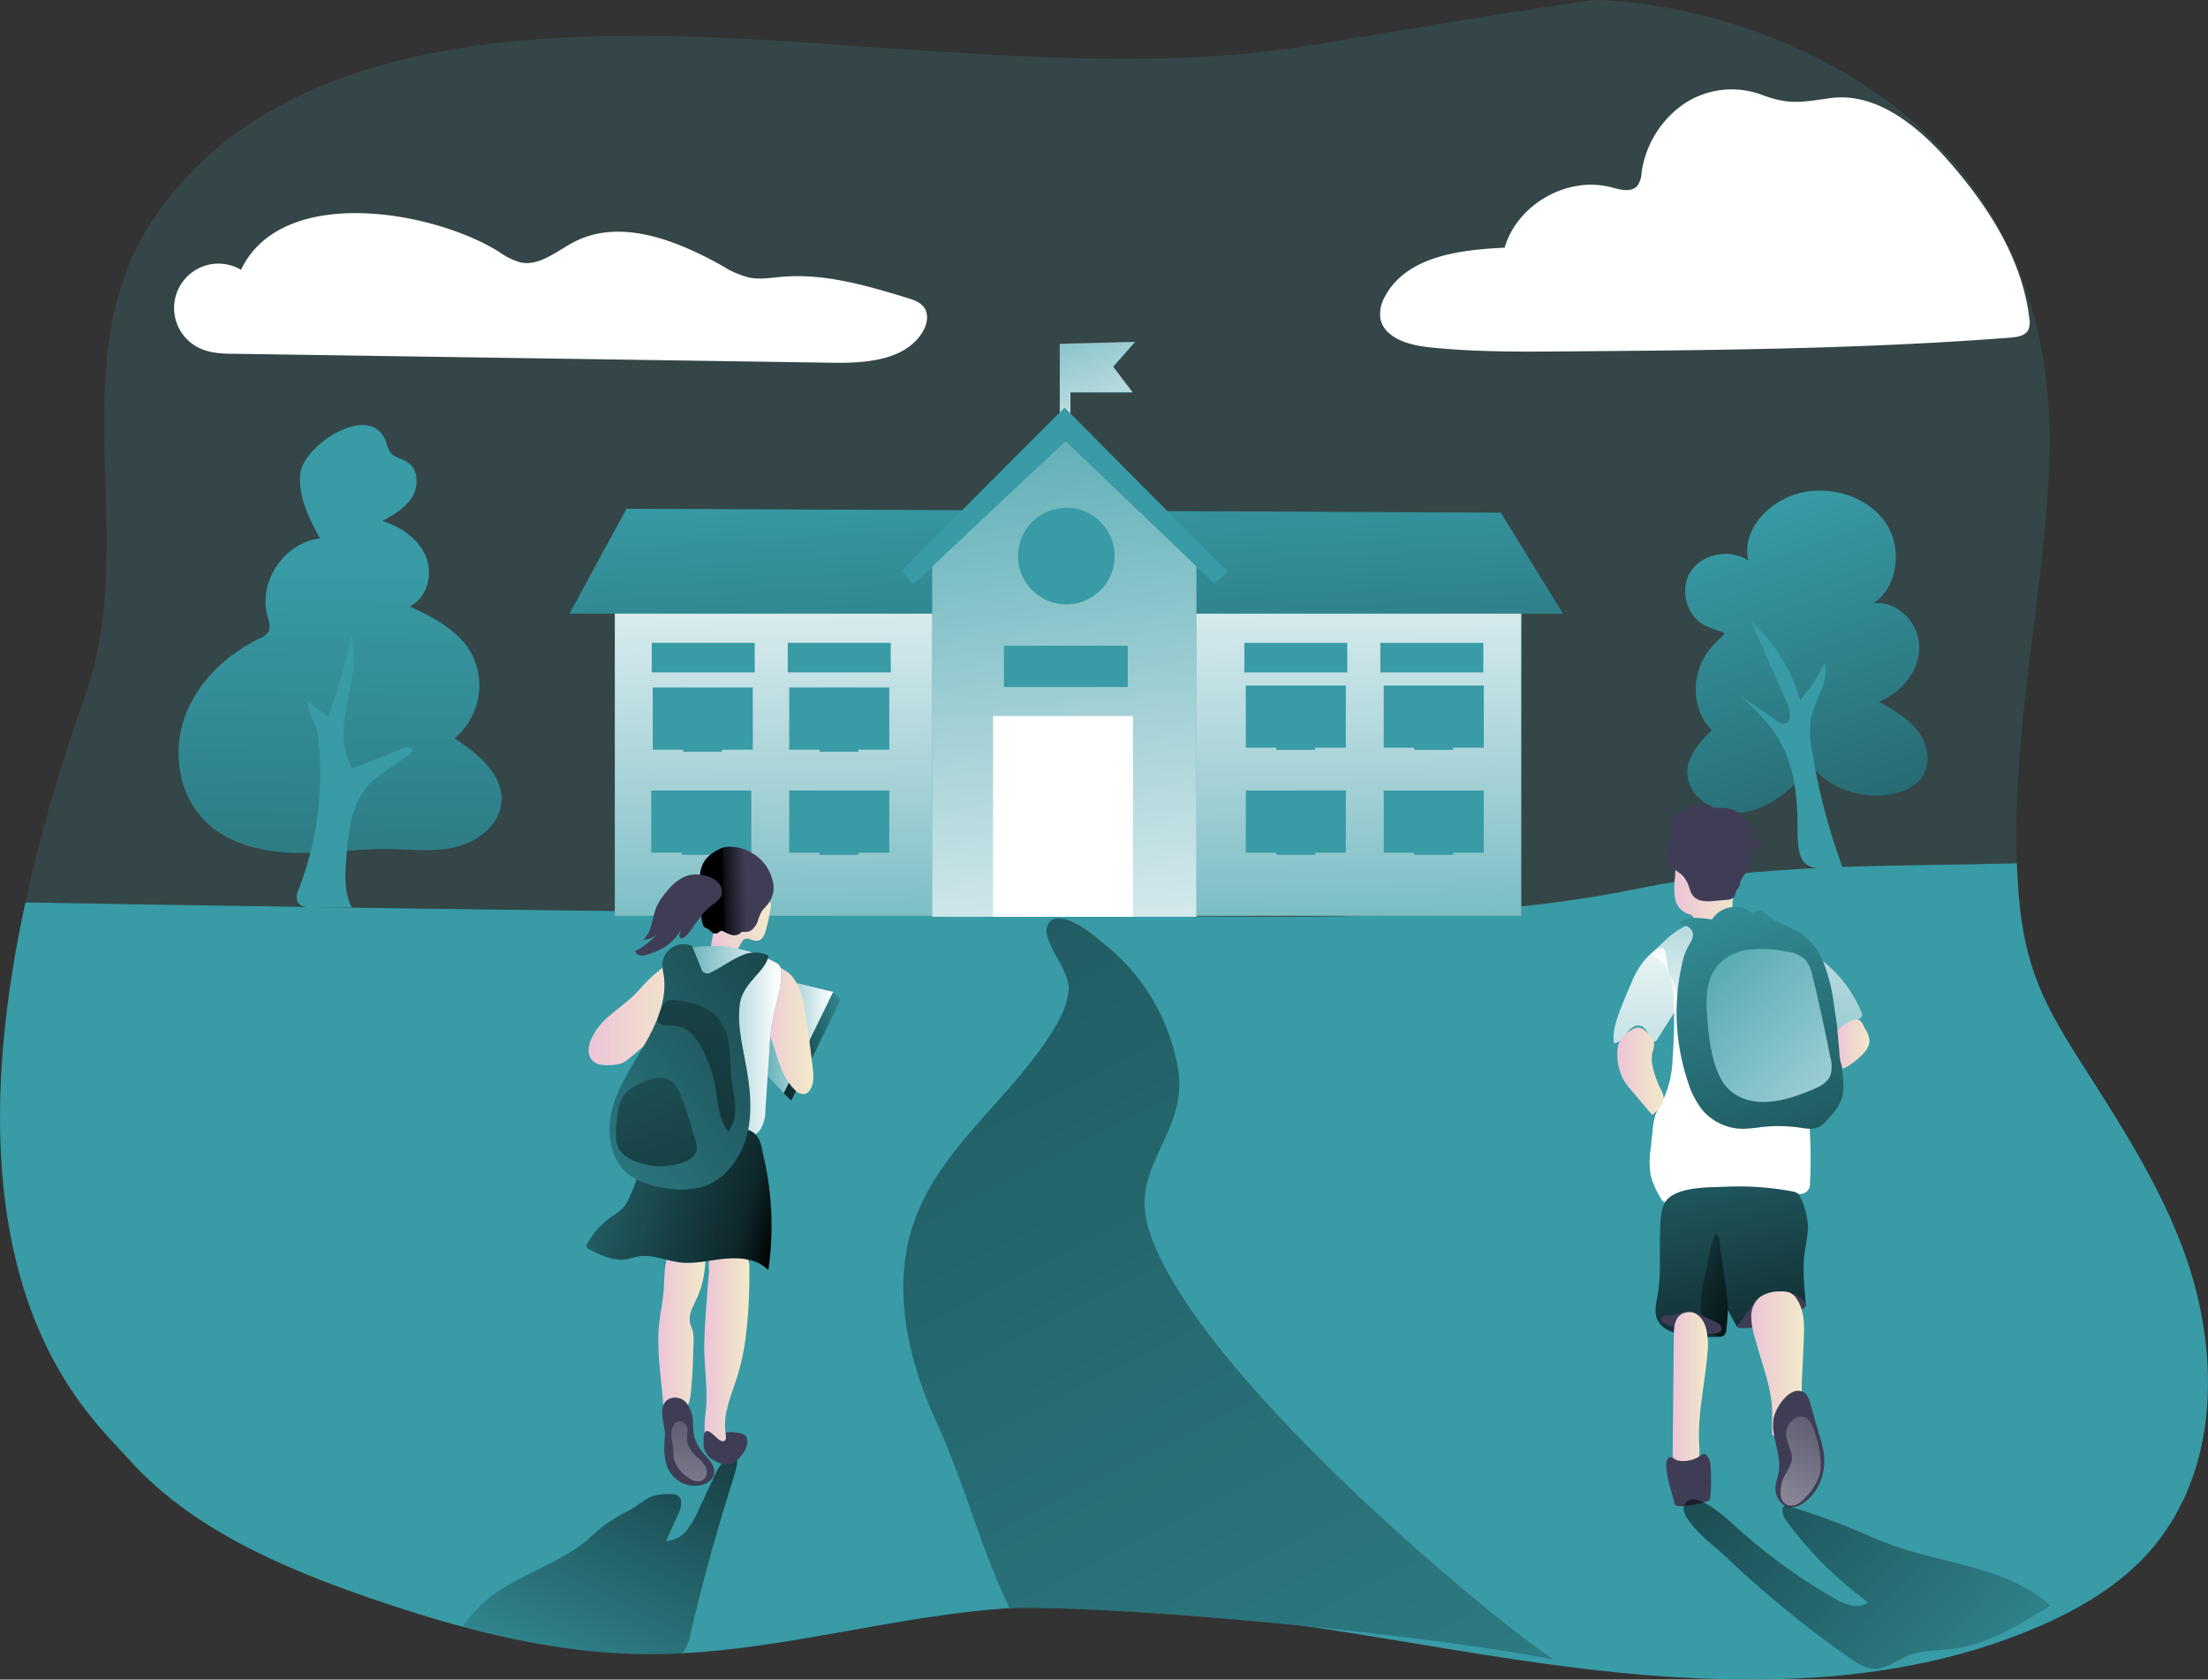 <svg id="Layer_1" data-name="Layer 1" xmlns="http://www.w3.org/2000/svg" xmlns:xlink="http://www.w3.org/1999/xlink" viewBox="0 0 515.05 391.75"><rect x="0" y="0" width="515.05" height="391.75" fill="#333333" stroke="none"/><defs><linearGradient id="linear-gradient" x1="241.9" y1="52.06" x2="266.18" y2="116.61" gradientUnits="userSpaceOnUse"><stop offset="0" stop-color="#fff" stop-opacity="0"/><stop offset="0.99" stop-color="#fff"/></linearGradient><linearGradient id="linear-gradient-2" x1="393.56" y1="255.05" x2="409.39" y2="255.05" gradientUnits="userSpaceOnUse"><stop offset="0" stop-color="#ecc4d7"/><stop offset="0.42" stop-color="#efd4d1"/><stop offset="1" stop-color="#f2eac9"/></linearGradient><linearGradient id="linear-gradient-3" x1="203.54" y1="233.02" x2="174.62" y2="248.13" gradientUnits="userSpaceOnUse"><stop offset="0.05" stop-opacity="0"/><stop offset="0.89" stop-opacity="0.75"/><stop offset="0.99"/></linearGradient><linearGradient id="linear-gradient-4" x1="174.37" y1="241.56" x2="194.34" y2="241.56" xlink:href="#linear-gradient"/><linearGradient id="linear-gradient-5" x1="121.16" y1="462.41" x2="177.02" y2="349.69" xlink:href="#linear-gradient-3"/><linearGradient id="linear-gradient-6" x1="167.26" y1="364.5" x2="177.83" y2="364.5" xlink:href="#linear-gradient-2"/><linearGradient id="linear-gradient-7" x1="156.55" y1="359.1" x2="167.55" y2="359.1" xlink:href="#linear-gradient-2"/><linearGradient id="linear-gradient-8" x1="179.25" y1="288.82" x2="192.73" y2="288.82" xlink:href="#linear-gradient-2"/><linearGradient id="linear-gradient-9" x1="250.46" y1="267.37" x2="248.14" y2="110.11" xlink:href="#linear-gradient"/><linearGradient id="linear-gradient-10" x1="246.65" y1="109.4" x2="261.37" y2="349.54" gradientUnits="userSpaceOnUse"><stop offset="0" stop-opacity="0"/><stop offset="0.99"/></linearGradient><linearGradient id="linear-gradient-11" x1="235.31" y1="62.11" x2="258.55" y2="260.94" xlink:href="#linear-gradient"/><linearGradient id="linear-gradient-12" x1="168.77" y1="264.53" x2="182.88" y2="264.53" xlink:href="#linear-gradient-2"/><linearGradient id="linear-gradient-13" x1="156.71" y1="292.01" x2="185.25" y2="292.01" xlink:href="#linear-gradient"/><linearGradient id="linear-gradient-14" x1="140.3" y1="284.37" x2="163.38" y2="284.37" xlink:href="#linear-gradient-2"/><linearGradient id="linear-gradient-15" x1="102.26" y1="309.64" x2="186.61" y2="334.43" xlink:href="#linear-gradient-3"/><linearGradient id="linear-gradient-16" x1="164.54" y1="363.9" x2="161.18" y2="462.54" xlink:href="#linear-gradient"/><linearGradient id="linear-gradient-17" x1="177.31" y1="256.34" x2="171.46" y2="256.51" xlink:href="#linear-gradient-3"/><linearGradient id="linear-gradient-18" x1="420.11" y1="217.16" x2="406.68" y2="297.21" xlink:href="#linear-gradient"/><linearGradient id="linear-gradient-19" x1="423.03" y1="354.96" x2="433.35" y2="222.07" xlink:href="#linear-gradient"/><linearGradient id="linear-gradient-20" x1="379.07" y1="386.4" x2="389.4" y2="253.51" xlink:href="#linear-gradient"/><linearGradient id="linear-gradient-21" x1="397.39" y1="245.71" x2="457.3" y2="409.42" xlink:href="#linear-gradient-10"/><linearGradient id="linear-gradient-22" x1="388.61" y1="263.16" x2="471.76" y2="339.85" xlink:href="#linear-gradient"/><linearGradient id="linear-gradient-23" x1="387.86" y1="257.05" x2="415.06" y2="381.34" xlink:href="#linear-gradient-3"/><linearGradient id="linear-gradient-24" x1="411.49" y1="366.75" x2="423.84" y2="366.75" xlink:href="#linear-gradient-2"/><linearGradient id="linear-gradient-25" x1="434.11" y1="365.85" x2="392.02" y2="452.62" xlink:href="#linear-gradient"/><linearGradient id="linear-gradient-26" x1="380.28" y1="298.55" x2="391.06" y2="298.55" xlink:href="#linear-gradient-2"/><linearGradient id="linear-gradient-27" x1="431.61" y1="292.22" x2="439.07" y2="292.22" xlink:href="#linear-gradient-2"/><linearGradient id="linear-gradient-28" x1="96.68" y1="343.09" x2="237.67" y2="247.55" xlink:href="#linear-gradient-3"/><linearGradient id="linear-gradient-29" x1="82.75" y1="180.61" x2="79.65" y2="521.98" xlink:href="#linear-gradient-10"/><linearGradient id="linear-gradient-30" x1="408.54" y1="168.82" x2="490.65" y2="396.57" xlink:href="#linear-gradient-10"/><linearGradient id="linear-gradient-31" x1="444" y1="706.43" x2="4.96" y2="-148.54" xlink:href="#linear-gradient-3"/><linearGradient id="linear-gradient-32" x1="389.57" y1="345.85" x2="416.32" y2="350.73" xlink:href="#linear-gradient-3"/><linearGradient id="linear-gradient-33" x1="393.14" y1="372.94" x2="401.38" y2="372.94" xlink:href="#linear-gradient-2"/><linearGradient id="linear-gradient-34" x1="501.95" y1="470.68" x2="351.67" y2="334.34" xlink:href="#linear-gradient-3"/><linearGradient id="linear-gradient-35" x1="192.22" y1="265.84" x2="135.07" y2="333.84" xlink:href="#linear-gradient-3"/><linearGradient id="linear-gradient-36" x1="166.62" y1="267.49" x2="143.13" y2="369.75" xlink:href="#linear-gradient-3"/></defs><title>Going to School</title><path d="M480.9,159.52c-1.61,30.24-8.54,60.26-7.45,90.51-29.68.78-59-.13-88.48,5.93-33.18,6.8-67.33,6.68-101.2,6.47q-137.43-.89-274.86-3.26A401.63,401.63,0,0,1,23,210.5c12.45-35.22-5.72-77.67,15-109.57,35.89-55.37,123.75-44,178.49-40.58,30.75,1.94,61.81,3.87,92.21-1.11,19.58-3.21,63.88-10.6,66.55-10.56C405.41,49.23,485.72,70,480.9,159.52Z" transform="translate(-2.99 -48.68)" fill="#389ba6" opacity="0.18" style="isolation:isolate"/><polygon points="247.21 80.25 247.21 99.4 249.7 99.4 249.7 91.58 264.2 91.58 259.67 85.58 264.77 79.8 247.21 80.25" fill="#389ba6"/><polygon points="247.21 80.16 247.21 99.31 249.7 99.31 249.7 91.49 264.2 91.49 259.67 85.49 264.77 79.71 247.21 80.16" fill="url(#linear-gradient)"/><path d="M502.4,412.7c-6.54,6.61-14.88,11.45-23.58,15.25-37.71,16.43-81.34,13.93-122.2,7.83s-81.89-15.46-123.15-11.62c-24,2.24-47.49,8.91-71.44,10.14q-4.32.22-8.67.19c-14.41-.13-28.61-2.65-42.48-6.38-7.19-1.92-14.3-4.18-21.32-6.59-21.14-7.26-42.44-16.54-56.8-32.77C24.33,379.22-10.8,349.9,8.91,259.17q137.42,2.38,274.86,3.26c33.87.21,68,.33,101.2-6.48,29.51-6,58.8-5.14,88.48-5.91.09,2.38.22,4.77.42,7.16,1.37,17.07,5.87,25.74,14.94,39.92,8.45,13.2,17,26.49,22.74,41.13C521.24,362.82,521.53,393.35,502.4,412.7Z" transform="translate(-2.99 -48.68)" fill="#389ba6"/><path d="M407.67,255.74c.43-1.65,1.08-3.24,1.53-4.89a3,3,0,0,0,.05-1.94,2.85,2.85,0,0,0-1.14-1.17,13.88,13.88,0,0,0-9.59-2.19,5.91,5.91,0,0,0-2.49.85,5.13,5.13,0,0,0-1.92,3.08,21.58,21.58,0,0,0-.39,3.69,18.37,18.37,0,0,0,0,5,4.68,4.68,0,0,0,3,3.66,4.1,4.1,0,0,1,.5.14c1,.39,1.11,1.73,1.94,2.33a2.74,2.74,0,0,0,1.54.41,6.33,6.33,0,0,0,6-3,4.47,4.47,0,0,0,.42-2.13A17.4,17.4,0,0,1,407.67,255.74Z" transform="translate(-2.99 -48.68)" fill="url(#linear-gradient-2)"/><polygon points="196.08 233.16 184.55 256.75 176.12 248.14 182.91 229.98 194.34 231.42 196.08 233.16" fill="url(#linear-gradient-3)"/><polygon points="194.34 231.42 182.81 255.01 174.37 246.4 181.17 228.24 194.34 231.42" fill="#389ba6"/><polygon points="194.34 231.36 182.81 254.94 174.37 246.34 181.17 228.17 194.34 231.36" fill="url(#linear-gradient-4)"/><path d="M173.79,394.36c-1.25,3.93-2.44,7.86-3.58,11.82q-3.39,11.74-6.17,23.67a10.53,10.53,0,0,1-1.36,3.68,4.82,4.82,0,0,1-.65.77q-4.32.22-8.67.19c-14.41-.13-28.61-2.65-42.48-6.38L111,428a30.46,30.46,0,0,1,4.88-5.52c6-5.75,18.12-9.24,24.32-14.79a36.4,36.4,0,0,1,8.25-6.06c5.15-2.47,5.1-4.57,10.81-4.47a3.26,3.26,0,0,1,1.88.41c1.21.87.73,2.75.11,4.12q-1.44,3.21-2.9,6.43a6.57,6.57,0,0,0,4.74-2.42,18.92,18.92,0,0,0,2.78-4.69l3.66-7.79a12.24,12.24,0,0,1,2.62-4.05C176.87,384.85,174.41,392.43,173.79,394.36Z" transform="translate(-2.99 -48.68)" fill="url(#linear-gradient-5)"/><path d="M175.13,369.22c-.8,2.62-1.83,5.17-2.47,7.83a15.19,15.19,0,0,0,0,8.11,3.1,3.1,0,0,1,.24,2.06,1.67,1.67,0,0,1-1.52,1,2.84,2.84,0,0,1-1.78-.65,6.48,6.48,0,0,1-2.26-4.76,33.94,33.94,0,0,1,.33-5.42c.42-4.88-.39-9.77-.4-14.66,0-1.81.09-3.62.2-5.42q.39-6.14.92-12.25a27.63,27.63,0,0,1,0-3.41c.23-.45,1.45-.14,1.88-.39,1.82-1.09,3.54.09,5.64.44,2.26.38,1.88,2.1,1.87,4a113.57,113.57,0,0,1-.88,15.2A55,55,0,0,1,175.13,369.22Z" transform="translate(-2.99 -48.68)" fill="url(#linear-gradient-6)"/><path d="M157.67,351c-.27,2.19-.71,4.35-.93,6.54-.65,6.39.54,12.8,1,19.2a3.15,3.15,0,0,0,.61,2,1.94,1.94,0,0,0,1.07.53,3.74,3.74,0,0,0,3.63-1.92,9.9,9.9,0,0,0,1.12-4.19c.4-3.83.5-7.68.59-11.53a9.06,9.06,0,0,0-.15-2.38c-.17-.67-.5-1.29-.65-2-.42-1.95.7-3.85,1.54-5.66a21.87,21.87,0,0,0,1.87-6.92c.24-2.48.56-4.91-2.32-5.56-3.41-.78-6,.71-6.72,4.13C157.81,345.76,158,348.44,157.67,351Z" transform="translate(-2.99 -48.68)" fill="url(#linear-gradient-7)"/><path d="M187.78,276.43c1.92,2.3,2.53,5.39,3,8.34q1.08,6.53,1.8,13.1c.19,1.76.32,3.71-.72,5.14a2.07,2.07,0,0,1-1,.81,2.6,2.6,0,0,1-2.46-.95c-3-2.89-3.9-7.22-5.26-11.14-1-2.8-2.24-5.51-3-8.37-.57-2.09-1.7-7.11.13-8.86C182.29,272.55,186.39,274.75,187.78,276.43Z" transform="translate(-2.99 -48.68)" fill="url(#linear-gradient-8)"/><rect x="143.42" y="141.09" width="211.43" height="72.51" fill="#389ba6"/><rect x="143.42" y="141.09" width="211.43" height="72.51" fill="url(#linear-gradient-9)"/><polygon points="146.14 118.66 132.84 143.13 364.59 143.13 350.09 119.57 146.14 118.66" fill="#389ba6"/><polygon points="146.14 118.66 132.84 143.13 364.59 143.13 350.09 119.57 146.14 118.66" fill="url(#linear-gradient-10)"/><polygon points="279.08 213.84 217.44 213.84 217.44 131.95 248.56 102.8 279.08 131.95 279.08 213.84" fill="#389ba6"/><polygon points="279.08 213.84 217.44 213.84 217.44 131.95 248.56 102.8 279.08 131.95 279.08 213.84" fill="url(#linear-gradient-11)"/><polygon points="210.27 133.16 212.99 136.34 248.56 102.8 283.24 136.11 286.41 133.39 248.34 95.09 210.27 133.16" fill="#389ba6"/><rect x="231.65" y="167" width="32.63" height="46.83" fill="#fff"/><rect x="234.18" y="150.61" width="28.89" height="9.63" fill="#389ba6"/><circle cx="248.74" cy="129.71" r="11.27" fill="#389ba6"/><rect x="152.03" y="149.93" width="24.02" height="6.91" fill="#389ba6"/><rect x="183.76" y="149.93" width="24.02" height="6.91" fill="#389ba6"/><rect x="290.26" y="149.93" width="24.02" height="6.91" fill="#389ba6"/><rect x="321.99" y="149.93" width="24.02" height="6.91" fill="#389ba6"/><rect x="152.26" y="160.36" width="23.34" height="14.5" fill="#389ba6"/><rect x="159.36" y="160.47" width="9.06" height="14.88" fill="#389ba6"/><rect x="184.1" y="160.36" width="23.34" height="14.5" fill="#389ba6"/><rect x="191.2" y="160.47" width="9.06" height="14.88" fill="#389ba6"/><rect x="184.1" y="184.38" width="23.34" height="14.5" fill="#389ba6"/><rect x="191.2" y="184.49" width="9.06" height="14.88" fill="#389ba6"/><rect x="151.92" y="184.38" width="23.34" height="14.5" fill="#389ba6"/><rect x="159.02" y="184.49" width="9.06" height="14.88" fill="#389ba6"/><rect x="322.78" y="184.38" width="23.34" height="14.5" fill="#389ba6"/><rect x="329.88" y="184.49" width="9.06" height="14.88" fill="#389ba6"/><rect x="290.6" y="184.38" width="23.34" height="14.5" fill="#389ba6"/><rect x="297.7" y="184.49" width="9.06" height="14.88" fill="#389ba6"/><rect x="322.78" y="159.9" width="23.34" height="14.5" fill="#389ba6"/><rect x="329.88" y="160.02" width="9.06" height="14.88" fill="#389ba6"/><rect x="290.6" y="159.9" width="23.34" height="14.5" fill="#389ba6"/><rect x="297.7" y="160.02" width="9.06" height="14.88" fill="#389ba6"/><path d="M181.54,266c-.3.92-.82,1.94-1.77,2.11a3.86,3.86,0,0,1-1.78-.35,1.67,1.67,0,0,0-1.72.22,5.32,5.32,0,0,0-.51.94c-.5.81-2.2,4-3.15,3.93a5.75,5.75,0,0,1-2.38-.65,2.83,2.83,0,0,1-1.44-1.92c-.14-.85.79-4.79,1-5.62a19.89,19.89,0,0,1,.75-2.64,8.1,8.1,0,0,1,1.76-2.32c1.88-1.86,4.24-3.54,6.89-3.54a3,3,0,0,1,1.5.33,3.35,3.35,0,0,1,1.07,1.08,7.17,7.17,0,0,1,1,1.74,4.64,4.64,0,0,1-.17,1.95A32.28,32.28,0,0,1,181.54,266Z" transform="translate(-2.99 -48.68)" fill="url(#linear-gradient-12)"/><path d="M164.17,269.75a30.92,30.92,0,0,1,19.73,3.43,2.57,2.57,0,0,1,1,.84,2.42,2.42,0,0,1,.28,1.09c.29,3.52-1,6.94-1.77,10.4a62.41,62.41,0,0,0-1,8.95l-.88,13.08a8.71,8.71,0,0,1-1.24,4.7c-1.14,1.53-3.16,2.13-5.06,2.32a23.7,23.7,0,0,1-9.58-1.22,14.36,14.36,0,0,1-5.69-3.06,11.77,11.77,0,0,1-3.23-8,29.79,29.79,0,0,1,1.21-8.68c1.33-5.31,3-10.62,3.05-16.09C161,274.38,160.26,270.38,164.17,269.75Z" transform="translate(-2.99 -48.68)" fill="#389ba6"/><path d="M164.17,269.75a30.92,30.92,0,0,1,19.73,3.43,2.57,2.57,0,0,1,1,.84,2.42,2.42,0,0,1,.28,1.09c.29,3.52-1,6.94-1.77,10.4a62.41,62.41,0,0,0-1,8.95l-.88,13.08a8.71,8.71,0,0,1-1.24,4.7c-1.14,1.53-3.16,2.13-5.06,2.32a23.7,23.7,0,0,1-9.58-1.22,14.36,14.36,0,0,1-5.69-3.06,11.77,11.77,0,0,1-3.23-8,29.79,29.79,0,0,1,1.21-8.68c1.33-5.31,3-10.62,3.05-16.09C161,274.38,160.26,270.38,164.17,269.75Z" transform="translate(-2.99 -48.68)" fill="url(#linear-gradient-13)"/><path d="M154.6,276.89c-1.28,1.22-2.39,2.6-3.65,3.84-1.81,1.77-3.9,3.22-5.8,4.89a14.84,14.84,0,0,0-4.49,6c-.51,1.46-.59,3.26.48,4.39s2.78,1.16,4.3,1.09a7.75,7.75,0,0,0,2.72-.48,7.58,7.58,0,0,0,1.71-1.16A112.26,112.26,0,0,0,161,285a9.23,9.23,0,0,0,1.84-2.51,8.16,8.16,0,0,0,.54-3.47c0-1.43-.07-7.4-2.2-7.44-1,0-2.38,1.78-3.12,2.38C156.89,274.93,155.69,275.84,154.6,276.89Z" transform="translate(-2.99 -48.68)" fill="url(#linear-gradient-14)"/><path d="M181.21,318.87a71.4,71.4,0,0,1,1,26.06c-2.46-2.57-6.41-3-10-2.68s-7.08,1.28-10.61.87c-3.29-.39-6.51-1.95-9.77-1.37-.92.17-1.81.5-2.74.65-2.88.47-5.72-.85-8.35-2.14-.39-.19-.84-.45-.9-.89a1.27,1.27,0,0,1,.25-.81,19.06,19.06,0,0,1,5.73-6.22,12.07,12.07,0,0,0,2.72-2.14,9.65,9.65,0,0,0,1.19-2.1,34.68,34.68,0,0,0,1.87-4.77c.71-2.59.79-5.31,1.37-7.92s1.83-5.28,4.15-6.62,5-1.1,7.46-.55c4.16.92,8.09,2.66,12.2,3.75C180.41,312.93,180.45,315.48,181.21,318.87Z" transform="translate(-2.99 -48.68)" fill="#389ba6"/><path d="M181.21,318.87a71.4,71.4,0,0,1,1,26.06c-2.46-2.57-6.41-3-10-2.68s-7.08,1.28-10.61.87c-3.29-.39-6.51-1.95-9.77-1.37-.92.17-1.81.5-2.74.65-2.88.47-5.72-.85-8.35-2.14-.39-.19-.84-.45-.9-.89a1.27,1.27,0,0,1,.25-.81,19.06,19.06,0,0,1,5.73-6.22,12.07,12.07,0,0,0,2.72-2.14,9.65,9.65,0,0,0,1.19-2.1,34.68,34.68,0,0,0,1.87-4.77c.71-2.59.79-5.31,1.37-7.92s1.83-5.28,4.15-6.62,5-1.1,7.46-.55c4.16.92,8.09,2.66,12.2,3.75C180.41,312.93,180.45,315.48,181.21,318.87Z" transform="translate(-2.99 -48.68)" fill="url(#linear-gradient-15)"/><path d="M158.66,375.19a3.39,3.39,0,0,1,4.44.72,7.53,7.53,0,0,1,1.53,4.63A16.35,16.35,0,0,0,165,384a11,11,0,0,0,2.65,4.3c1,1.15,2.15,2.48,1.94,4s-1.74,2.53-3.25,2.82a6.9,6.9,0,0,1-6.53-2.35c-2.12-2.6-2-6.11-1.72-9.25C158.26,381,156.23,377.12,158.66,375.19Z" transform="translate(-2.99 -48.68)" fill="#3f3d56"/><path d="M159.63,383.73a4.63,4.63,0,0,1,.38-2.48,1.86,1.86,0,0,1,2.11-1,2.22,2.22,0,0,1,1.23,2.12,22.8,22.8,0,0,0-.06,2.61,6.42,6.42,0,0,0,2.31,3.52,8,8,0,0,1,2,2.37,2.47,2.47,0,0,1-.42,2.86,2.33,2.33,0,0,1-1.9.41,4.93,4.93,0,0,1-1.81-.85,8.14,8.14,0,0,1-3.24-4.12,8.32,8.32,0,0,1-.21-2.22C160,385.87,159.69,384.81,159.63,383.73Z" transform="translate(-2.99 -48.68)" fill="url(#linear-gradient-16)"/><path d="M173.53,390.06A4.29,4.29,0,0,1,171,390a10.74,10.74,0,0,1-2.13-1.1,3.13,3.13,0,0,1-1.09-1.24,3.64,3.64,0,0,1-.65-2.54c0-.61-.14-2.35.6-2.63s2.2,1.38,2.73,1.8,1.16.77,1.62.37.12-1.23.27-1.87a9.34,9.34,0,0,1,3.37.22,2.41,2.41,0,0,1,1.13.53,1.75,1.75,0,0,1,.46,1,4.73,4.73,0,0,1-1.19,3.34,5.63,5.63,0,0,1-2.35,2.14Z" transform="translate(-2.99 -48.68)" fill="#3f3d56"/><path d="M172.7,252.9a2.26,2.26,0,0,1,1,2.25,1,1,0,0,1-.25.53.83.83,0,0,1-1.06-.07,3.46,3.46,0,0,1-.66-.94c-.24-.41-1.48-1.49-1.29-1.82C170.79,252.24,172.27,252.62,172.7,252.9Z" transform="translate(-2.99 -48.68)" fill="none" stroke="#3cb6d5" stroke-miterlimit="10" stroke-width="1.51"/><path d="M167.73,249a9.07,9.07,0,0,1,2.59-2,6.73,6.73,0,0,1,1.48-.65,6,6,0,0,1,1.84-.15,10.57,10.57,0,0,1,6.13,2.37,10.2,10.2,0,0,1,3.47,5.57,7.07,7.07,0,0,1,.2,1.94,6.66,6.66,0,0,1-1.75,4,12.87,12.87,0,0,0-1,1.13,10.63,10.63,0,0,0-.91,2.24,4.62,4.62,0,0,1-1.13,1.86,2.45,2.45,0,0,1-2,.73,1.28,1.28,0,0,0-.55,0,1.64,1.64,0,0,0-.49.35,2.23,2.23,0,0,1-1.91.35,7.93,7.93,0,0,1-1.85-.79,1.19,1.19,0,0,0-.51-.17c-.44,0-.75.46-1.17.59a1.38,1.38,0,0,1-1.21-.35,6,6,0,0,0-1-.79,2.37,2.37,0,0,1-.64-.31,1.22,1.22,0,0,1-.3-.5c-1-2.6.13-5.6-.7-8.25a5.13,5.13,0,0,1-.47-2c.06-.61.38-1.18.49-1.78A6.53,6.53,0,0,1,167.73,249Z" transform="translate(-2.99 -48.68)" fill="#3f3d56"/><path d="M167.73,249a9.07,9.07,0,0,1,2.59-2,6.73,6.73,0,0,1,1.48-.65,6,6,0,0,1,1.84-.15,10.57,10.57,0,0,1,6.13,2.37,10.2,10.2,0,0,1,3.47,5.57,7.07,7.07,0,0,1,.2,1.94,6.66,6.66,0,0,1-1.75,4,12.87,12.87,0,0,0-1,1.13,10.63,10.63,0,0,0-.91,2.24,4.62,4.62,0,0,1-1.13,1.86,2.45,2.45,0,0,1-2,.73,1.28,1.28,0,0,0-.55,0,1.64,1.64,0,0,0-.49.35,2.23,2.23,0,0,1-1.91.35,7.93,7.93,0,0,1-1.85-.79,1.19,1.19,0,0,0-.51-.17c-.44,0-.75.46-1.17.59a1.38,1.38,0,0,1-1.21-.35,6,6,0,0,0-1-.79,2.37,2.37,0,0,1-.64-.31,1.22,1.22,0,0,1-.3-.5c-1-2.6.13-5.6-.7-8.25a5.13,5.13,0,0,1-.47-2c.06-.61.38-1.18.49-1.78A6.53,6.53,0,0,1,167.73,249Z" transform="translate(-2.99 -48.68)" fill="url(#linear-gradient-17)"/><path d="M387.85,271.38l3-2.8a19.53,19.53,0,0,1,5.61-4.06,16.62,16.62,0,0,1,6.69-.9c3.31.08,6.6.46,9.89.84,4.27.49,8.17,2.57,11.83,4.83a225.79,225.79,0,0,0-.5,29.77c.43,8.5,1.34,17,.82,25.51a2.29,2.29,0,0,1-2.91,2.51c-5.25,0-10.47-1-15.72-1a39.16,39.16,0,0,0-14.51,2.78,1.33,1.33,0,0,1-.93.13,1.35,1.35,0,0,1-.62-.65,19.92,19.92,0,0,1-2.45-5.5,19.58,19.58,0,0,1,0-6.3l.46-4.36a15.54,15.54,0,0,1,.63-3.45,36.57,36.57,0,0,1,2-4,24,24,0,0,0,2-9,117.69,117.69,0,0,0,.17-15.14c-.13-2.32-.38-4.78-1.82-6.59A9.2,9.2,0,0,0,387.85,271.38Z" transform="translate(-2.99 -48.68)" fill="#389ba6"/><path d="M437.26,284.9a1.28,1.28,0,0,1,.12.69,1.22,1.22,0,0,1-.58.65,38.33,38.33,0,0,1-6.23,3.4,2.69,2.69,0,0,1-1.91.29,2.79,2.79,0,0,1-1.1-.95c-1.7-2.07-3.39-4.15-5.09-6.23a8.15,8.15,0,0,1-1.27-1.91,7.34,7.34,0,0,1-.42-2c-.22-2.1-1.1-6.7.69-8.32s4.72.79,6.24,1.94A29.63,29.63,0,0,1,437.26,284.9Z" transform="translate(-2.99 -48.68)" fill="#389ba6"/><path d="M386.59,272.63a20.87,20.87,0,0,0-3,5.17c-.95,2.13-1.85,4.29-2.68,6.47-.94,2.48-1.82,5.11-1.43,7.73,1.25-.1,2.12-1.24,2.88-2.24s1.82-2.05,3.06-1.85,1.87,1.43,2.28,2.55c.23.62.7,1.39,1.32,1.18a1.27,1.27,0,0,0,.6-.59l3.06-4.88a10.32,10.32,0,0,0,1.41-2.84c.77-2.93-1-5.82-2-8.7-.31-.95-.36-4.48-1.23-4.8C389.69,269.39,387.25,271.85,386.59,272.63Z" transform="translate(-2.99 -48.68)" fill="#389ba6"/><path d="M387.85,271.38l3-2.8a19.53,19.53,0,0,1,5.61-4.06,16.62,16.62,0,0,1,6.69-.9c3.31.08,6.6.46,9.89.84,4.27.49,8.17,2.57,11.83,4.83a225.79,225.79,0,0,0-.5,29.77c.43,8.5,1.34,17,.82,25.51a2.29,2.29,0,0,1-2.91,2.51c-5.25,0-10.47-1-15.72-1a39.16,39.16,0,0,0-14.51,2.78,1.33,1.33,0,0,1-.93.13,1.35,1.35,0,0,1-.62-.65,19.92,19.92,0,0,1-2.45-5.5,19.58,19.58,0,0,1,0-6.3l.46-4.36a15.54,15.54,0,0,1,.63-3.45,36.57,36.57,0,0,1,2-4,24,24,0,0,0,2-9,117.69,117.69,0,0,0,.17-15.14c-.13-2.32-.38-4.78-1.82-6.59A9.2,9.2,0,0,0,387.85,271.38Z" transform="translate(-2.99 -48.68)" fill="url(#linear-gradient-18)"/><path d="M437.26,284.9a1.28,1.28,0,0,1,.12.69,1.22,1.22,0,0,1-.58.65,38.33,38.33,0,0,1-6.23,3.4,2.69,2.69,0,0,1-1.91.29,2.79,2.79,0,0,1-1.1-.95c-1.7-2.07-3.39-4.15-5.09-6.23a8.15,8.15,0,0,1-1.27-1.91,7.34,7.34,0,0,1-.42-2c-.22-2.1-1.1-6.7.69-8.32s4.72.79,6.24,1.94A29.63,29.63,0,0,1,437.26,284.9Z" transform="translate(-2.99 -48.68)" fill="url(#linear-gradient-19)"/><path d="M386.59,272.63a20.87,20.87,0,0,0-3,5.17c-.95,2.13-1.85,4.29-2.68,6.47-.94,2.48-1.82,5.11-1.43,7.73,1.25-.1,2.12-1.24,2.88-2.24s1.82-2.05,3.06-1.85,1.87,1.43,2.28,2.55c.23.62.7,1.39,1.32,1.18a1.27,1.27,0,0,0,.6-.59l3.06-4.88a10.32,10.32,0,0,0,1.41-2.84c.77-2.93-1-5.82-2-8.7-.31-.95-.36-4.48-1.23-4.8C389.69,269.39,387.25,271.85,386.59,272.63Z" transform="translate(-2.99 -48.68)" fill="url(#linear-gradient-20)"/><path d="M397.81,266.14c.37,1.28-.6,2.51-1.22,3.68a13.24,13.24,0,0,0-1.14,3.31A51,51,0,0,0,396.73,301a20,20,0,0,0,3.35,6.55,12.52,12.52,0,0,0,9.45,4.41,38.12,38.12,0,0,0,4.26-.4,35.76,35.76,0,0,1,9.07.13c1.5.22,3.12.51,4.48-.17a6.69,6.69,0,0,0,1.87-1.61c1.55-1.71,3.11-3.54,3.61-5.79a13.55,13.55,0,0,0,.05-4.17q-.8-8.49-2.09-16.92a41,41,0,0,0-2.38-9.68,15.19,15.19,0,0,0-6.26-7.56c-2-1.14-4.37-1.67-6.18-3.09a8.82,8.82,0,0,0-1.94-1.41,1.71,1.71,0,0,0-2.14.5,6.36,6.36,0,0,0-9.55,1.36,31.66,31.66,0,0,0-4-.39c-1.17.13-3,.44-3.8,1.32C395.74,264.49,397.38,264.65,397.81,266.14Z" transform="translate(-2.99 -48.68)" fill="#389ba6"/><path d="M397.81,266.14c.37,1.28-.6,2.51-1.22,3.68a13.24,13.24,0,0,0-1.14,3.31A51,51,0,0,0,396.73,301a20,20,0,0,0,3.35,6.55,12.52,12.52,0,0,0,9.45,4.41,38.12,38.12,0,0,0,4.26-.4,35.76,35.76,0,0,1,9.07.13c1.5.22,3.12.51,4.48-.17a6.69,6.69,0,0,0,1.87-1.61c1.55-1.71,3.11-3.54,3.61-5.79a13.55,13.55,0,0,0,.05-4.17q-.8-8.49-2.09-16.92a41,41,0,0,0-2.38-9.68,15.19,15.19,0,0,0-6.26-7.56c-2-1.14-4.37-1.67-6.18-3.09a8.82,8.82,0,0,0-1.94-1.41,1.71,1.71,0,0,0-2.14.5,6.36,6.36,0,0,0-9.55,1.36,31.66,31.66,0,0,0-4-.39c-1.17.13-3,.44-3.8,1.32C395.74,264.49,397.38,264.65,397.81,266.14Z" transform="translate(-2.99 -48.68)" fill="url(#linear-gradient-21)"/><path d="M401.15,284.92c-.27-3.9,0-8.18,2.6-11.15a11.59,11.59,0,0,1,7.34-3.62,28.44,28.44,0,0,1,8.33.44,8.07,8.07,0,0,1,4.58,1.83,8.28,8.28,0,0,1,1.8,4q2.28,9.36,4.12,18.82a7.41,7.41,0,0,1,0,4.35c-.75,1.75-2.68,2.63-4.44,3.36-5.68,2.36-13.36,4.68-18.77.2C402.28,299.55,401.51,290.13,401.15,284.92Z" transform="translate(-2.99 -48.68)" fill="#389ba6"/><path d="M401.15,284.92c-.27-3.9,0-8.18,2.6-11.15a11.59,11.59,0,0,1,7.34-3.62,28.44,28.44,0,0,1,8.33.44,8.07,8.07,0,0,1,4.58,1.83,8.28,8.28,0,0,1,1.8,4q2.28,9.36,4.12,18.82a7.41,7.41,0,0,1,0,4.35c-.75,1.75-2.68,2.63-4.44,3.36-5.68,2.36-13.36,4.68-18.77.2C402.28,299.55,401.51,290.13,401.15,284.92Z" transform="translate(-2.99 -48.68)" fill="url(#linear-gradient-22)"/><path d="M389.65,350.74c-.33,1.92-.85,4-.06,5.73,1,2.28,3.74,3.17,6.2,3.57a38.25,38.25,0,0,0,8.21.44,2,2,0,0,0,1.11-.28,2.12,2.12,0,0,0,.62-1.63l.33-4.43-.07,1.19a13.48,13.48,0,0,1,18.25-2.45c-.42-4.22-.84-8.49-.21-12.68a37.39,37.39,0,0,0,.72-5.14,17.22,17.22,0,0,0-1.66-6.8,2.91,2.91,0,0,0-.85-1.27,3,3,0,0,0-1.2-.42,67.86,67.86,0,0,0-15.19-1.09c-3.82.15-9.8,0-13.08,2.22-2.41,1.66-2.38,4.75-2.5,7.39C390,340.3,390.55,345.58,389.65,350.74Z" transform="translate(-2.99 -48.68)" fill="#389ba6"/><path d="M389.65,350.74c-.33,1.92-.85,4-.06,5.73,1,2.28,3.74,3.17,6.2,3.57a38.25,38.25,0,0,0,8.21.44,2,2,0,0,0,1.11-.28,2.12,2.12,0,0,0,.62-1.63l.33-4.43c0,.4,2.07,3.68,2.05,4.08,4.12-5.44,10.72-9.5,16.13-5.34-.42-4.22-.84-8.49-.21-12.68a37.39,37.39,0,0,0,.72-5.14,17.22,17.22,0,0,0-1.66-6.8,2.91,2.91,0,0,0-.85-1.27,3,3,0,0,0-1.2-.42,67.86,67.86,0,0,0-15.19-1.09c-3.82.15-9.8,0-13.08,2.22-2.41,1.66-2.38,4.75-2.5,7.39C390,340.3,390.55,345.58,389.65,350.74Z" transform="translate(-2.99 -48.68)" fill="url(#linear-gradient-23)"/><path d="M408.4,358a.31.31,0,0,0-.07.21c0,.12.18.16.31.18,4,.44,8-1.22,11.67-2.92l3-1.41c.46-.22,1-.56.95-1.07a1.12,1.12,0,0,0-.25-.54,5.49,5.49,0,0,0-3.12-2,10.74,10.74,0,0,0-3.75-.18,6.9,6.9,0,0,0-4.8,2.22A47.61,47.61,0,0,0,408.4,358Z" transform="translate(-2.99 -48.68)" fill="#3f3d56"/><path d="M416.37,377.66c.05,1.7-.09,3.41,0,5.1a.75.75,0,0,0,1,.87,11.67,11.67,0,0,0,5.24-2.52,3,3,0,0,0,1.14-1.24,3.18,3.18,0,0,0,.05-1.41c-.22-1.67-.44-3.35-.5-5-.05-1.4,0-2.8.08-4.2l.36-7.79c.15-3.3.25-6.83-1.5-9.62a4.1,4.1,0,0,0-1.69-1.64,5.22,5.22,0,0,0-2.36-.3,7.79,7.79,0,0,0-4.58,1.24c-3.68,2.87-1.64,8.13-.64,11.75C414.31,367.73,416.21,372.55,416.37,377.66Z" transform="translate(-2.99 -48.68)" fill="url(#linear-gradient-24)"/><path d="M416.74,379.43c-.78,4.17,1.86,8.39,1.17,12.56-.19,1.14-.63,2.23-.73,3.38a4.91,4.91,0,0,0,.94,3.45,3.63,3.63,0,0,0,3.19,1.42,4.67,4.67,0,0,0,1.75-.63c4.06-2.26,6-7.38,5.35-12a29.94,29.94,0,0,0-.92-3.85q-.94-3.22-1.87-6.45c-.4-1.39-.69-3.5-2.27-4.07C420.31,372.14,417.19,377,416.74,379.43Z" transform="translate(-2.99 -48.68)" fill="#3f3d56"/><path d="M420.87,389.66a14.27,14.27,0,0,1-1.57,3.12,8.17,8.17,0,0,0-.95,4.38,2.69,2.69,0,0,0,1.78,2.64,3.38,3.38,0,0,0,2.51-.51,8,8,0,0,0,1.84-1.72,13.23,13.23,0,0,0,3-5,9.31,9.31,0,0,0,.21-2.73,23.06,23.06,0,0,0-.89-5.48c-.45-1.51-.91-3.57-2.19-4.71-1.11-1-2.56-.66-3.65.41a4.29,4.29,0,0,0-1.13,4.39C420.28,386.17,421.31,387.83,420.87,389.66Z" transform="translate(-2.99 -48.68)" fill="url(#linear-gradient-25)"/><path d="M381.67,300.5a17.87,17.87,0,0,0,2,2.67l4.74,5.58c1.37-1.14,2.89-2.62,2.62-4.39a5.72,5.72,0,0,0-.68-1.71,22.24,22.24,0,0,1-1.74-4.76,7.87,7.87,0,0,1-.18-3.7,7.84,7.84,0,0,0,.41-1.77c0-1.19-.9-2.16-1.76-3a3.18,3.18,0,0,0-1.79-1.08,2.78,2.78,0,0,0-1.5.43c-1.81,1-3.35,2.45-3.47,4.56A12.75,12.75,0,0,0,381.67,300.5Z" transform="translate(-2.99 -48.68)" fill="url(#linear-gradient-26)"/><path d="M439.06,291.53c-.05,1.58-1.27,2.84-2.46,3.89a14.18,14.18,0,0,1-3.71,2.55,9.35,9.35,0,0,1-.81-3.55l-.46-5.05a1,1,0,0,1,0-.46.92.92,0,0,1,.33-.35c1-.72,3.5-2.73,4.84-1.9.6.37,1,1.54,1.36,2.14A5.25,5.25,0,0,1,439.06,291.53Z" transform="translate(-2.99 -48.68)" fill="url(#linear-gradient-27)"/><path d="M175.56,282.91c-.59,4.4.42,8.83,1.24,13.19,1.07,5.63,1.83,11.48.49,17s-5.16,10.86-10.66,12.46a20.25,20.25,0,0,1-9.48,0,17.31,17.31,0,0,1-7.42-2.86c-4.48-3.43-5.39-10-3.92-15.47s4.83-10.16,7.64-15.06,5.19-10.45,4.38-16a14.61,14.61,0,0,1-.32-3,5,5,0,0,1,6.9-3.86l2.11,5.16a1.51,1.51,0,0,0,2.45.93c2.42-1.12,4.53-2.83,7-3.83a7.24,7.24,0,0,1,6.31,0C181.53,275.43,176.24,277.83,175.56,282.91Z" transform="translate(-2.99 -48.68)" fill="#389ba6"/><path d="M175.56,282.91c-.59,4.4.42,8.83,1.24,13.19,1.07,5.63,1.83,11.48.49,17s-5.16,10.86-10.66,12.46a20.25,20.25,0,0,1-9.48,0,17.31,17.31,0,0,1-7.42-2.86c-4.48-3.43-5.39-10-3.92-15.47s4.83-10.16,7.64-15.06,5.19-10.45,4.38-16a14.61,14.61,0,0,1-.32-3,5,5,0,0,1,6.9-3.86l2.11,5.16a1.51,1.51,0,0,0,2.45.93c2.42-1.12,4.53-2.83,7-3.83a7.24,7.24,0,0,1,6.31,0C181.53,275.43,176.24,277.83,175.56,282.91Z" transform="translate(-2.99 -48.68)" fill="url(#linear-gradient-28)"/><path d="M73,159.4c-.43,5.24,2.12,10.22,4.6,14.87-8.19.91-14.41,10-12.25,18,.34,1.26.84,2.67.2,3.8a4.48,4.48,0,0,1-2.12,1.59c-7.77,3.79-14.49,10.21-17.37,18.36s-1.4,18,4.71,24.12c5.26,5.27,13.06,7.19,20.5,7.43s14.87-.95,22.32-.86c5.27.06,10.64.76,15.76-.49s10.12-5.12,10.59-10.38c.58-6.47-5.48-11.38-10.93-14.94a16.06,16.06,0,0,0,3.69-20.29c-3.09-5.1-8.76-7.94-14.13-10.53,4.08-1.9,5.5-7.47,3.76-11.62s-5.84-6.91-10.14-8.25c2.61-1.45,5.33-3,6.91-5.54s1.53-6.36-.91-8.08c-1.35-1-3.25-1.16-4.22-2.5a10.44,10.44,0,0,1-1-2.57C89.35,142.25,73.56,152.53,73,159.4Z" transform="translate(-2.99 -48.68)" fill="#389ba6"/><path d="M402.22,199.66c-4.75,5.31-5.06,14.41.11,19.31-2.64,2.62-5.43,5.59-5.72,9.3-.49,6.38,7.13,10.92,13.43,9.81s11.23-5.86,15.7-10.44a19.64,19.64,0,0,0,20.11,5.82,10.19,10.19,0,0,0,5.43-3.48c2.24-3.11,1.42-7.64-.88-10.71s-5.76-5-9.11-6.89c5.17-2.14,9.4-7.14,9.41-12.73s-5.16-11-10.7-10.21c5.73-3.93,6.76-12.77,3-18.58s-11.37-8.49-18.25-7.57c-7.94,1.06-15.76,8.34-13.92,16.14-4.21-2.81-10.64-1.71-13.42,2.51s-1,10.81,3.65,12.8C406.55,197.09,406.1,195.31,402.22,199.66Z" transform="translate(-2.99 -48.68)" fill="#389ba6"/><path d="M73,159.4c-.43,5.24,2.12,10.22,4.6,14.87-8.19.91-14.41,10-12.25,18,.34,1.26.84,2.67.2,3.8a4.48,4.48,0,0,1-2.12,1.59c-7.77,3.79-14.49,10.21-17.37,18.36s-1.4,18,4.71,24.12c5.26,5.27,13.06,7.19,20.5,7.43s14.87-.95,22.32-.86c5.27.06,10.64.76,15.76-.49s10.12-5.12,10.59-10.38c.58-6.47-5.48-11.38-10.93-14.94a16.06,16.06,0,0,0,3.69-20.29c-3.09-5.1-8.76-7.94-14.13-10.53,4.08-1.9,5.5-7.47,3.76-11.62s-5.84-6.91-10.14-8.25c2.61-1.45,5.33-3,6.91-5.54s1.53-6.36-.91-8.08c-1.35-1-3.25-1.16-4.22-2.5a10.44,10.44,0,0,1-1-2.57C89.35,142.25,73.56,152.53,73,159.4Z" transform="translate(-2.99 -48.68)" fill="url(#linear-gradient-29)"/><path d="M402.22,199.66c-4.75,5.31-5.06,14.41.11,19.31-2.64,2.62-5.43,5.59-5.72,9.3-.49,6.38,7.13,10.92,13.43,9.81s11.23-5.86,15.7-10.44a19.64,19.64,0,0,0,20.11,5.82,10.19,10.19,0,0,0,5.43-3.48c2.24-3.11,1.42-7.64-.88-10.71s-5.76-5-9.11-6.89c5.17-2.14,9.4-7.14,9.41-12.73s-5.16-11-10.7-10.21c5.73-3.93,6.76-12.77,3-18.58s-11.37-8.49-18.25-7.57c-7.94,1.06-15.76,8.34-13.92,16.14-4.21-2.81-10.64-1.71-13.42,2.51s-1,10.81,3.65,12.8C406.55,197.09,406.1,195.31,402.22,199.66Z" transform="translate(-2.99 -48.68)" fill="url(#linear-gradient-30)"/><path d="M417.49,220.4c-2.32-3.66-5.56-6.64-8.75-9.58l8.77,6a2.7,2.7,0,0,0,1.61.64c1.75-.09,1.62-2.73.92-4.34l-8.57-19.49a39.51,39.51,0,0,1,11.44,18.33,41.5,41.5,0,0,0,5.73-8.67c1.15,4.49-2.5,8.72-3.29,13.29a20.73,20.73,0,0,0,.24,6.57,143.44,143.44,0,0,0,7.29,28.09c-9.1.49-10.59-.32-10.58-9.43C422.31,234.42,421.52,226.77,417.49,220.4Z" transform="translate(-2.99 -48.68)" fill="#389ba6"/><path d="M252.28,279.1c-.1,3.46-1.68,6.69-3.47,9.64-9.69,15.95-26.55,27.46-32.66,45.1-5.21,15-1.46,31.81,5.18,46.27s10.25,29.27,17.14,43.61c29.82-.46,97.61,6.33,126.89,12-15.11-9.86-85-68-94.55-100.77-4.22-14.49,9.27-21.86,7-36.79a47.23,47.23,0,0,0-16.45-28.63c-2.37-2-10.07-8.88-13.36-5.94C244.55,266.69,252.4,274.48,252.28,279.1Z" transform="translate(-2.99 -48.68)" fill="#389ba6"/><path d="M252.28,279.1c-.1,3.46-1.68,6.69-3.47,9.64-9.69,15.95-26.55,27.46-32.66,45.1-5.21,15-1.46,31.81,5.18,46.27s10.25,29.27,17.14,43.61c29.82-.46,97.61,6.33,126.89,12-15.11-9.86-85-68-94.55-100.77-4.22-14.49,9.27-21.86,7-36.79a47.23,47.23,0,0,0-16.45-28.63c-2.37-2-10.07-8.88-13.36-5.94C244.55,266.69,252.4,274.48,252.28,279.1Z" transform="translate(-2.99 -48.68)" fill="url(#linear-gradient-31)"/><path d="M72.65,256.15a3.63,3.63,0,0,0-.3,2.81c.56,1.17,2.13,1.34,3.43,1.35l9.28,0c-1.87-3.54-1.59-7.78-1.26-11.77.49-6,1.18-12.39,5.21-16.79,2.95-3.22,7.3-4.87,10.31-8-.23-.95-1.61-.81-2.52-.45L85.25,227.9c-2.84-4.43-2.32-10.17-1.3-15.33S86.39,202.05,85,197a136.72,136.72,0,0,1-5.47,18.81l-5-3.81a37,37,0,0,0,1.13,4,14.37,14.37,0,0,1,1.46,4,65.66,65.66,0,0,1,.48,12.38A74.33,74.33,0,0,1,72.65,256.15Z" transform="translate(-2.99 -48.68)" fill="#389ba6"/><path d="M395.91,72.83a23.45,23.45,0,0,0-10,16.13,5.79,5.79,0,0,1-1,3.08c-1.43,1.61-4,.87-6.09.32-10.2-2.69-21.93,4-24.85,14.09-10.48.49-22.8,2-27.84,11.25a8.22,8.22,0,0,0-1.18,5c.65,4.66,6.39,6.43,11.08,6.94,10.79,1.18,21.67,1.09,32.52,1,34.52-.28,69.07-.56,103.48-3.22,1.53-.12,3.32-.39,4.06-1.74a4.46,4.46,0,0,0,.27-2.71c-1.62-13.86-9.6-26.18-18.79-36.68-7.21-8.24-17-16.28-27.81-14.7-6.88,1-9.62,1.51-15.8-.79A20.07,20.07,0,0,0,395.91,72.83Z" transform="translate(-2.99 -48.68)" fill="#fff"/><path d="M119.47,107.46a15.54,15.54,0,0,0,5,2.44c4.49.88,8.45-2.74,12.53-4.83,10.86-5.56,24-.26,34.61,5.69a21.23,21.23,0,0,0,6.24,2.68c2.5.48,5.08,0,7.61-.2,9.83-.84,19.55,2,29,4.88,1.61.48,3.36,1.07,4.25,2.51,1,1.66.47,3.88-.55,5.55-4.08,6.6-13.27,7.23-21,7.11L57.81,131.2c-2.69,0-5.45-.1-7.93-1.16a10.35,10.35,0,1,1,9.33-18.43C68.73,91.61,104,97.77,119.47,107.46Z" transform="translate(-2.99 -48.68)" fill="#fff"/><path d="M163.44,252.9c-2.44.76-4.29,2.75-5.8,4.81a12.51,12.51,0,0,0-1.43,2.31c-1.19,2.63-1,6-3.21,7.89a5,5,0,0,0,3.22-1.36,16.25,16.25,0,0,1-5.12,4,1.8,1.8,0,0,0,1.69,1,5.15,5.15,0,0,0,2-.52,11.57,11.57,0,0,0,7.93-7.55,17.08,17.08,0,0,0-1.13,2.85,1.07,1.07,0,0,0,0,1c.37.45,1.1,0,1.49-.4,2-2.24,3.35-5.1,5.73-6.94,1-.8,2.38-1.56,2.55-2.87C171.86,253.27,166,252.09,163.44,252.9Z" transform="translate(-2.99 -48.68)" fill="#3f3d56"/><path d="M404.08,338.07c-.07-.69-.3-1.55-1-1.67a27.46,27.46,0,0,0-1.48,5.36L400.54,347a27.64,27.64,0,0,0-.79,6.45,8.37,8.37,0,0,0,1.51,4.82c.68.88,2.75,3.14,3.94,1.7.65-.79.8-4.86.86-5.82C406.18,352.19,404.45,341.48,404.08,338.07Z" transform="translate(-2.99 -48.68)" fill="url(#linear-gradient-32)"/><path d="M393.25,355.45a24.88,24.88,0,0,1,3.25-.9,6.76,6.76,0,0,1,3.19.87l3.33,1.52a3.48,3.48,0,0,1,1.21.77,1.2,1.2,0,0,1,.23,1.33,1.69,1.69,0,0,1-1.33.63,17.29,17.29,0,0,1-5.87-.27,33,33,0,0,1-4.33-1.38c-.7-.26-2.52-.8-2.39-1.79S392.53,355.59,393.25,355.45Z" transform="translate(-2.99 -48.68)" fill="#3f3d56"/><path d="M393.14,389.64a1.47,1.47,0,0,0,.14.78,1.32,1.32,0,0,0,.78.51c1.64.55,3.73.33,4.72-1.09.8-1.14.67-2.66.58-4-.44-7.17,1.33-14.27,1.91-21.43a16.13,16.13,0,0,0-.42-6.27c-.57-1.76-2-3.51-3.86-3.41-3.43.19-3.54,3.22-3.56,5.79l-.1,9.84Q393.24,380,393.14,389.64Z" transform="translate(-2.99 -48.68)" fill="url(#linear-gradient-33)"/><path d="M392.77,396.26l.81,2.94a1.17,1.17,0,0,0,.25.54,1.2,1.2,0,0,0,.89.24,21.66,21.66,0,0,0,6.53-1.15,1.07,1.07,0,0,0,.47-.25,1.1,1.1,0,0,0,.22-.67,40.94,40.94,0,0,0,.07-7.09,4.18,4.18,0,0,0-.91-2.7,1,1,0,0,0-.47-.3,1.36,1.36,0,0,0-1,.39,6.71,6.71,0,0,1-3.59,1.23,5.42,5.42,0,0,1-2-.21c-.35-.12-.91-.68-1.26-.69C390.46,388.51,392.43,395.05,392.77,396.26Z" transform="translate(-2.99 -48.68)" fill="#3f3d56"/><path d="M434.57,435.47c1.67,1.16,3.47,2.34,5.5,2.43,2.92.13,5.39-2,8.11-3.09,3.11-1.24,6.57-1.09,9.89-1.49,8.44-1,16-5.63,23.18-10.13-9.86-9-24.51-9.63-37.07-14.18-2.91-1.05-5.73-2.33-8.58-3.52a152.8,152.8,0,0,0-16.21-5.72c-1.18.78-.46,2.61.38,3.75a88.18,88.18,0,0,0,19,18.9c-2.26,1.76-5.54.46-8-1a131.46,131.46,0,0,1-22.86-16.63c-1.82-1.66-10-9.34-12-5.19-1.61,3.31,7.55,10.17,9.37,11.91A249.8,249.8,0,0,0,434.57,435.47Z" transform="translate(-2.99 -48.68)" fill="url(#linear-gradient-34)"/><path d="M164.6,282.74a11.39,11.39,0,0,1,5.94,3.45,12.66,12.66,0,0,1,2.56,6.72c.3,2.41.24,4.86.52,7.27.25,2.13.75,4.22.85,6.35a9.45,9.45,0,0,1-1.51,6.1c-2.28-2.6-2.42-6.36-3-9.77a29,29,0,0,0-3.72-10.53c-1.13-1.86-2.66-3.69-4.77-4.23a24.71,24.71,0,0,0-3.45-.3c-.71-.08-1.56-.39-1.66-1.1a1.79,1.79,0,0,1,.2-.9c.52-1.29.85-3.25,2.33-3.71S163.1,282.37,164.6,282.74Z" transform="translate(-2.99 -48.68)" fill="url(#linear-gradient-35)"/><path d="M161.91,304.56a7.84,7.84,0,0,0-2.38-3.73c-2.22-1.56-5.26-.44-7.67.79a9.76,9.76,0,0,0-2.82,1.89,8.76,8.76,0,0,0-1.91,4.49,27.8,27.8,0,0,0-.45,5.31,7.3,7.3,0,0,0,.6,3.18,6.6,6.6,0,0,0,3.2,2.73,15.68,15.68,0,0,0,11.54.7,6,6,0,0,0,2.91-1.78c1.37-1.73-.06-4.15-.49-6A54.41,54.41,0,0,0,161.91,304.56Z" transform="translate(-2.99 -48.68)" fill="url(#linear-gradient-36)"/><path d="M392.41,241.83a29.31,29.31,0,0,1-.29,4.3c-.24,1.07-.75,2.16-.46,3.23a3.64,3.64,0,0,0,1.6,1.93,14.54,14.54,0,0,1,2.09,1.47A7.05,7.05,0,0,1,397,255.6a6.17,6.17,0,0,0,.89,2,3.64,3.64,0,0,0,2.29,1.21,10.61,10.61,0,0,0,2.64,0l2.93-.25a2.37,2.37,0,0,0,1.63-.57c.42-.46.41-1.16.72-1.7.17-.28.42-.51.57-.8a4.58,4.58,0,0,0,.29-1c.4-1.61,2-2.72,2.44-4.31.21-.74.18-1.53.45-2.25.47-1.27,1.76-2.06,2.37-3.27a4.21,4.21,0,0,1-2.77-1.35c-.14-.16-.22-.49,0-.53a3.5,3.5,0,0,0,1.16.16l-2.43-2.93a8.67,8.67,0,0,0-2.28-2.16c-1.57-.88-3.48-.71-5.28-.78a.63.63,0,0,1-.39-.1,1.32,1.32,0,0,1-.2-.32,1.16,1.16,0,0,0-1-.33,16.12,16.12,0,0,0-6,1.41C393.21,238.39,392.55,240,392.41,241.83Z" transform="translate(-2.99 -48.68)" fill="#3f3d56"/></svg>